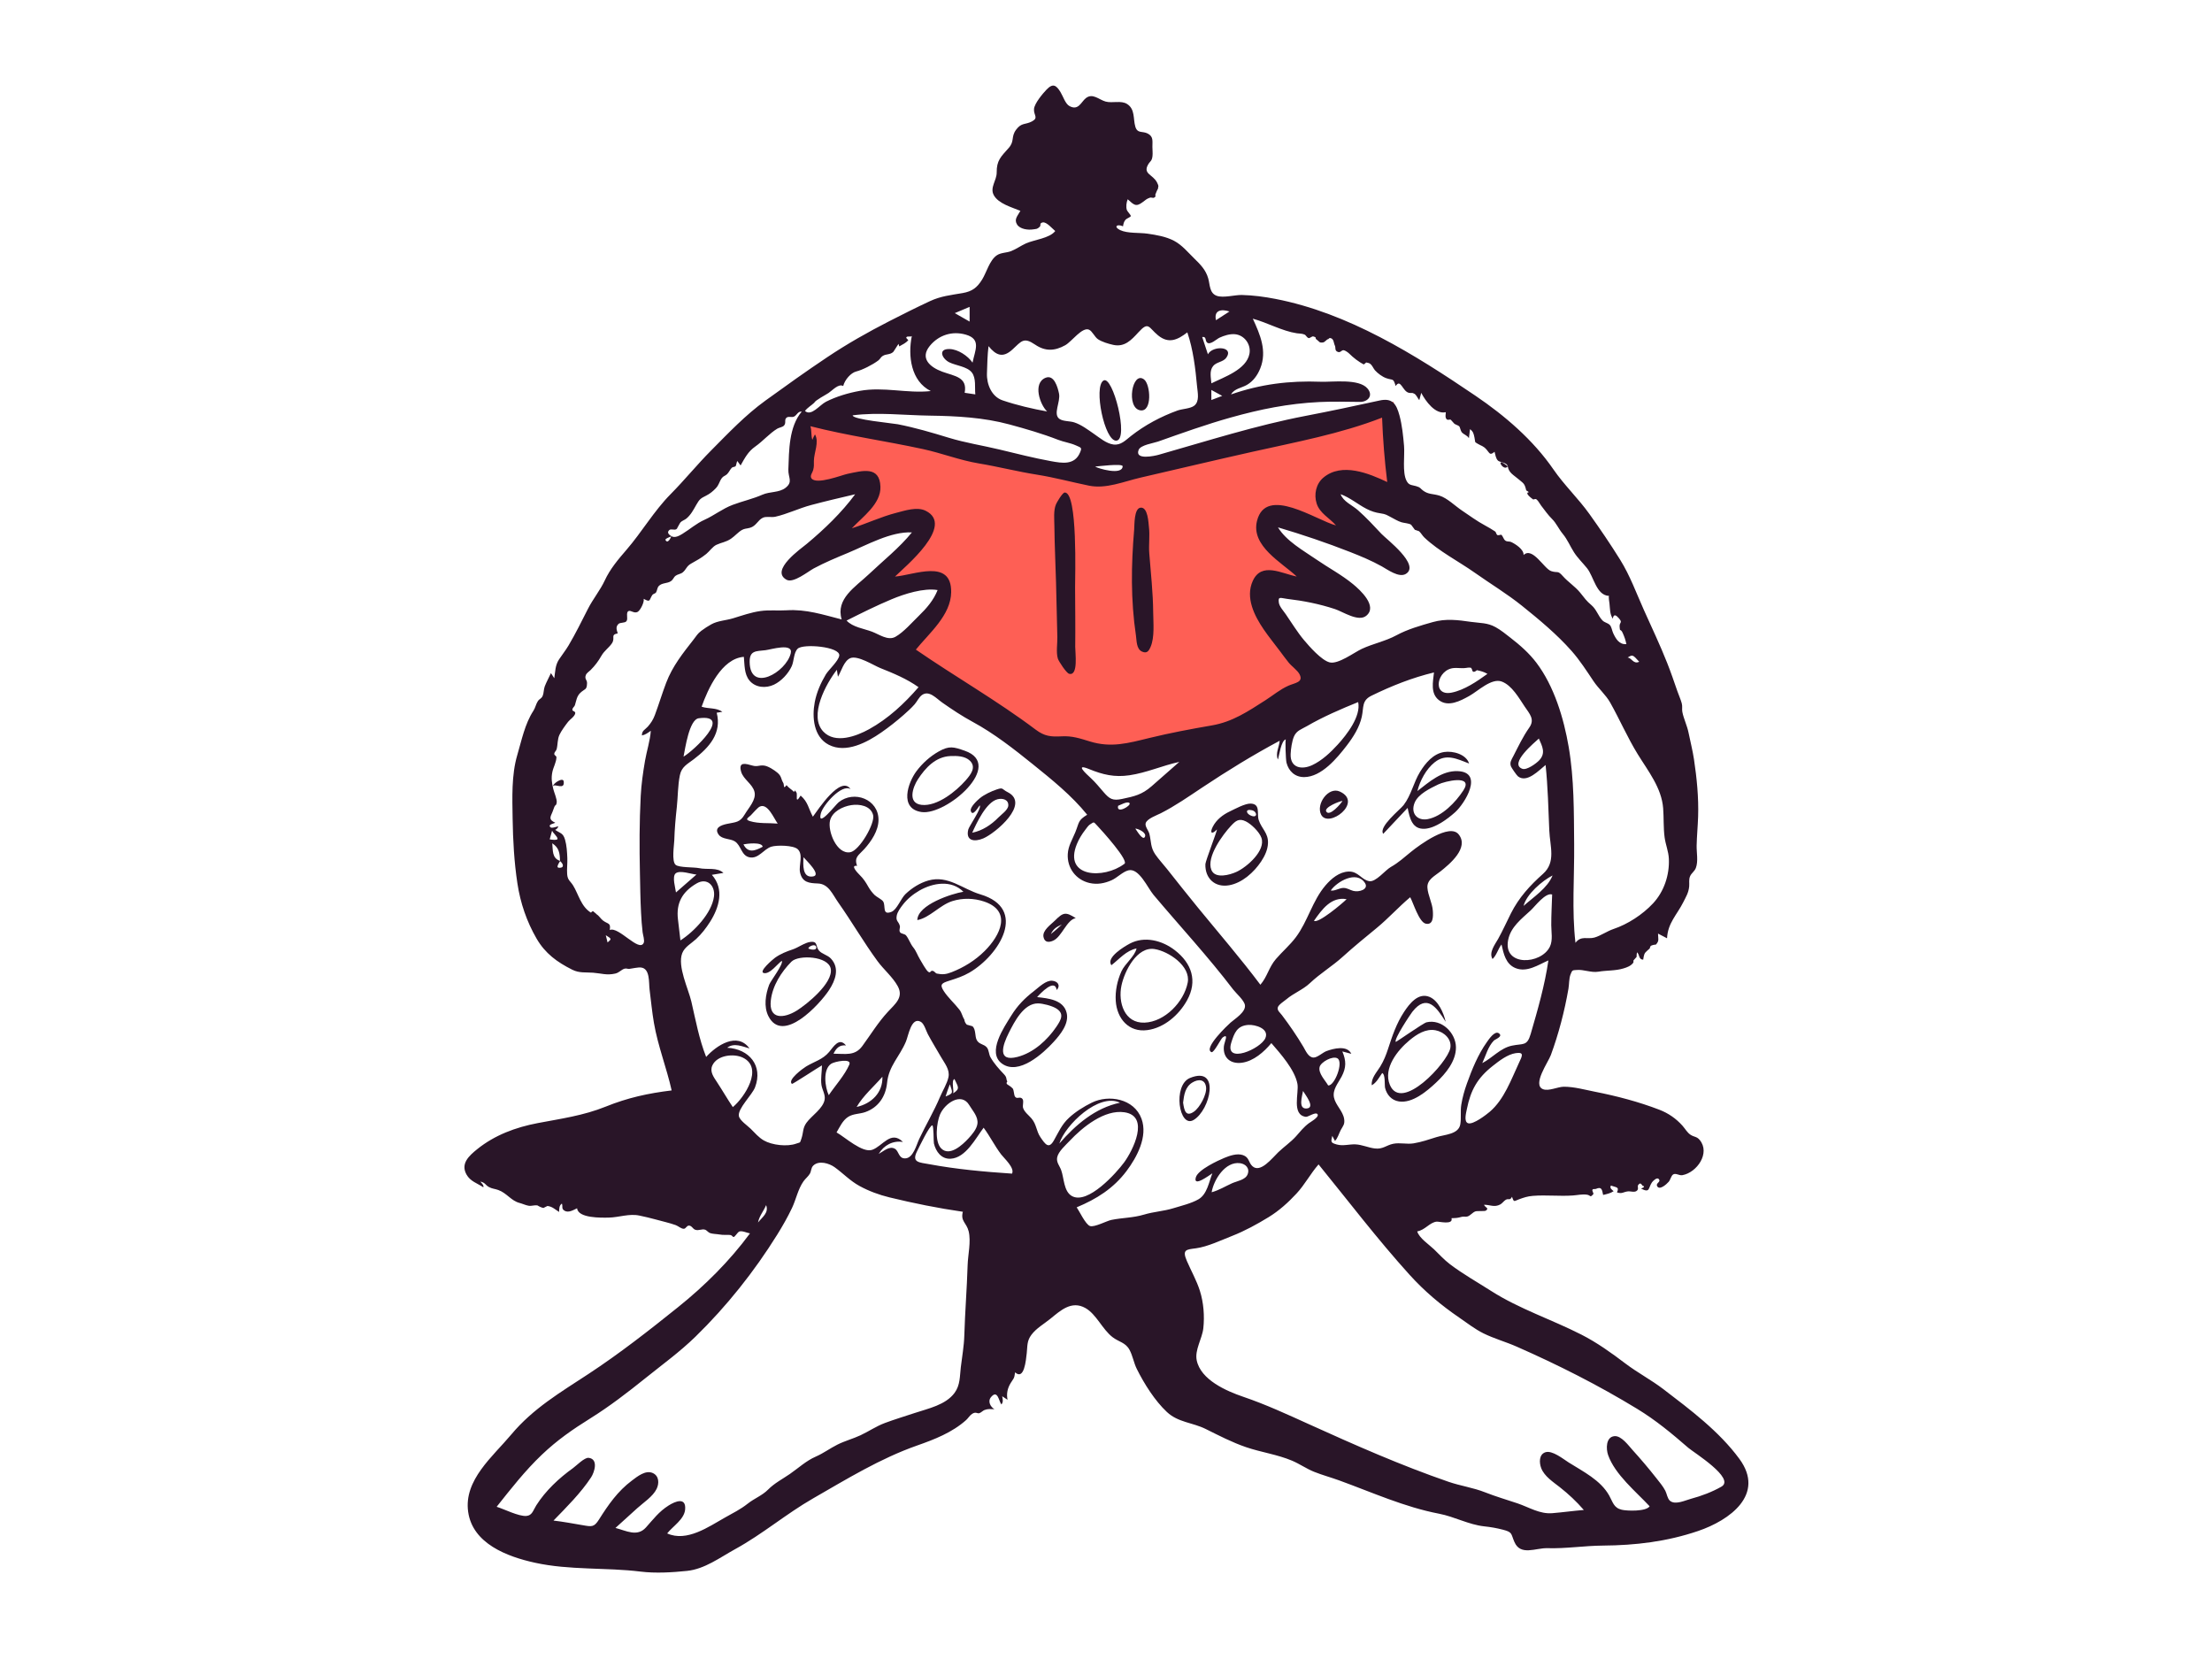 <svg xmlns="http://www.w3.org/2000/svg" viewBox="0 0 1024 768" version="1.1"><g id="react-group-59" stroke="none" stroke-width="1" fill="#FFFFFF00" fill-rule="evenodd"><g id="react-group-60"><rect id="react-rect-62" x="0" y="0" width="1024" height="768"></rect><path d="M372.117,194.471 C371.411,206.003 370.705,217.533 370,229.065 C374.539,227.758 403.411,219.263 401.628,227.876 C400.348,234.054 392.231,240.737 388.095,245.038 C384.289,248.998 380.369,252.855 376.35,256.599 C383.737,253.771 391.186,251.093 398.688,248.588 C404.365,246.692 410.084,244.842 415.901,243.421 C418.06,242.893 423.89,240.74 425.93,242.208 C431.29,246.066 402.207,274.479 398.223,278.484 C403.856,275.864 409.625,273.484 415.491,271.442 C419.727,269.968 432.813,264.333 436.561,269.145 C440.573,274.293 430.634,286.114 427.877,289.862 C423.928,295.233 419.648,300.385 415.157,305.312 C433.822,322.076 455.756,336.998 479.099,346.272 C496.214,353.073 513.027,354.804 531.087,351.072 C549.641,347.238 567.435,339.885 584.35,331.478 C594.284,326.54 604.087,321.197 613.426,315.195 C609.576,310.512 605.838,305.731 602.206,300.877 C597.023,293.947 590.652,286.375 587.697,278.125 C584.804,270.051 595.656,271.627 600.861,272.066 C608.399,272.701 615.917,274.048 623.304,275.66 C618.081,272.027 612.952,268.249 607.927,264.348 C601.377,259.264 592.64,253.516 588.353,246.202 C584.583,239.77 592.857,241.395 596.683,242.237 C605.805,244.247 614.681,247.671 623.381,251.011 C629.752,253.457 636.084,256.019 642.355,258.717 C638.463,255.333 634.701,251.787 631.086,248.111 C626.225,243.17 619.672,237.135 617.493,230.331 C613.056,216.473 642.904,226.926 648,229.065 C647.058,214.71 646.118,200.355 645.177,186 C605.655,196.516 566.133,207.034 526.61,217.551 C522.339,218.688 516.994,221.163 512.539,221.295 C508.505,221.416 503.632,219.599 499.698,218.848 L428.178,205.183 C409.491,201.612 390.804,198.042 372.117,194.471" id="react-path-63" fill="#FE5F55"></path><g id="react-group-61" transform="translate(215, 39.623)" fill="#291528"><path d="M581.896,648.592 C577.629,651.033 572.631,652.918 567.891,654.183 C565.107,654.927 560.507,657.222 558.061,655.118 C556.887,654.108 556.618,651.815 555.925,650.485 C554.829,648.381 553.27,646.563 551.81,644.703 C548.271,640.196 544.589,635.848 540.736,631.607 C538.91,629.597 535.575,624.906 532.358,625.215 C528.348,625.599 528.444,631.15 529.449,633.986 C532.649,643.013 542.334,650.883 548.661,657.685 C547.052,660.161 538.218,659.865 535.765,659.287 C532.019,658.402 531.64,655.736 529.931,652.684 C525.933,645.555 517.822,641.567 511.155,637.376 C508.724,635.846 503.558,631.61 500.39,632.676 C497.388,633.687 497.518,637.521 498.474,640.026 C499.918,643.811 504.027,646.436 507.066,648.828 C511.118,652.016 514.823,655.486 518.199,659.389 C513.332,659.786 508.483,660.472 503.629,660.872 C497.758,661.357 492.865,658.135 487.46,656.309 C482.438,654.612 477.434,653.178 472.496,651.222 C466.952,649.026 461.144,648.263 455.551,646.336 C433.602,638.777 412.096,629.269 390.945,619.685 C380.867,615.118 370.996,610.548 360.494,606.975 C352.841,604.369 340.815,599.177 338.985,590.061 C338.019,585.245 341.538,580.065 342.057,575.252 C342.665,569.591 342.186,563.362 340.462,557.93 C338.941,553.144 336.422,548.713 334.437,544.119 C332.124,538.764 334.195,538.851 338.688,538.242 C344.066,537.512 350.342,534.485 355.397,532.514 C361.22,530.241 366.993,527.066 372.326,523.802 C377.15,520.85 381.347,517.044 385.187,512.911 C389.094,508.706 391.623,503.724 395.4,499.417 C409.339,516.56 422.588,533.963 437.4,550.365 C444.39,558.107 451.992,564.509 460.607,570.395 C464.204,572.855 467.773,575.662 471.692,577.605 C476.593,580.038 482.072,581.547 487.109,583.767 C506.423,592.277 524.856,601.58 542.874,612.56 C551.591,617.872 558.907,623.962 566.582,630.625 C568.972,632.699 588.542,644.788 581.896,648.592 M355.329,508.151 C352.208,509.566 349.233,511.402 345.903,512.309 C346.847,506.566 352.207,497.902 359.079,498.855 C361.705,499.218 363.685,501.257 362.532,504.068 C361.483,506.623 357.553,507.145 355.329,508.151 M138.076,352.358 C134.538,354.312 131.241,355.45 129.166,351.257 C130.703,350.948 137.684,350.018 138.076,352.358 M132.185,340.504 C129.45,339.675 131.637,338.803 132.578,337.802 C133.311,337.024 135.738,334.292 136.587,333.841 C140.338,331.854 143.237,339.247 145.031,341.646 C140.785,341.269 136.318,341.757 132.185,340.504 M161.422,366.102 C156.239,366.98 156.814,360.495 156.969,357.21 C158.062,358.545 165.463,365.417 161.422,366.102 M178.598,354.901 C172.279,355.968 168.104,345.051 169.237,340.275 C170.233,336.069 175.13,333.72 179.029,333.1 C182.807,332.498 188.068,333.319 189.19,337.676 C190.182,341.528 182.809,354.191 178.598,354.901 M328.171,519.704 C323.63,521.1 319.181,521.276 314.617,522.645 C309.439,524.2 304.646,524.062 299.457,525.12 C297.346,525.549 291.652,528.625 289.593,527.938 C287.553,527.257 284.601,520.927 283.429,519.281 C292.609,515.465 300.441,510.538 306.492,502.498 C311.303,496.104 316.463,486.524 313.436,478.272 C310.022,468.968 298.254,466.947 290.408,470.834 C286.696,472.671 283.017,474.957 279.956,477.757 C276.457,480.959 275.081,484.455 272.814,488.404 C270.522,492.399 268.913,490.177 266.622,486.785 C264.665,483.886 264.92,480.958 262.474,478.097 C261.226,476.638 259.293,475.23 258.642,473.345 C258.229,472.15 259.099,470.031 258.316,469.089 C257.215,467.767 255.875,469.321 254.952,468.141 C254.282,467.283 254.501,465.328 253.809,464.256 C253.208,463.646 252.541,463.125 251.802,462.693 C250.906,462.25 250.743,461.696 251.311,461.031 C250.599,459.712 251.285,459.268 249.76,457.663 C247.382,455.163 245.214,452.766 243.521,449.815 C242.748,448.464 242.824,446.46 241.863,445.291 C240.544,443.686 238.347,443.927 237.213,441.94 C236.203,440.169 236.879,437.072 235.213,435.464 C234.335,435.214 233.456,434.968 232.577,434.725 C231.915,434.082 231.53,433.303 231.42,432.385 C230.495,430.96 230.311,429.287 229.143,427.783 C226.907,424.905 223.9,422.246 221.925,419.211 C219.849,416.022 220.95,415.484 224.556,414.343 C227.808,413.313 230.778,412.356 233.793,410.602 C247.73,402.491 260.943,380.976 238.821,374.403 C230.612,371.964 223.868,365.405 214.765,367.983 C210.819,369.101 207.076,371.481 204.132,374.305 C202.098,376.257 200.214,381.478 197.717,382.479 C193.227,384.277 195.125,379.784 193.851,377.72 C193.242,376.735 190.793,375.6 189.885,374.704 C188.82,373.653 187.79,372.326 187.05,371.026 C185.677,368.613 184.837,367.268 182.857,365.303 C182.111,364.561 178.384,360.728 181.745,361.229 C180.384,357.081 182.37,356.457 185.116,353.426 C188.34,349.866 191.669,344.921 191.688,339.934 C191.725,330.358 180.379,326.068 173.253,331.752 C171.803,332.908 163.227,344.073 164.982,336.953 C165.928,333.113 174.688,323.089 178.749,325.683 C174.198,319.049 163.743,335.155 161.303,338.451 C159.225,334.625 159.078,331.632 155.64,328.67 C152.841,333.16 154.319,328.254 153.702,327.256 C152.369,325.103 153.101,327.566 152.378,326.801 C151.478,325.848 150.061,325.097 149.103,323.835 C147.462,326.061 148.118,323.666 147.615,322.834 C146.44,320.89 146.894,319.763 144.88,318.073 C143.414,316.843 140.526,314.934 138.553,314.76 C136.278,314.558 135.648,315.43 133.33,314.784 C130.381,313.965 126.67,312.705 128.097,317.637 C129.134,321.221 133.348,323.258 134.271,326.92 C135.2,330.607 131.555,334.322 129.787,337.344 C127.516,341.221 125.659,340.904 121.545,341.778 C118.916,342.337 115.407,343.532 117.662,346.722 C119.272,349.001 123.046,348.521 125.171,349.87 C128.151,351.763 128.11,356.429 131.915,357.241 C136.105,358.134 138.505,353.469 142.038,352.343 C144.55,351.542 152.332,351.631 154.309,353.517 C157.003,356.087 154.675,360.997 155.353,364.19 C156.362,368.925 159.565,369.213 163.616,369.365 C168.603,369.551 170.356,374.34 173.038,378.138 C179.32,387.035 184.78,396.519 191.215,405.297 C194.064,409.184 198.231,412.641 200.563,416.859 C203.443,422.069 199.445,425.073 195.994,428.812 C191.485,433.699 188.119,439.259 184.208,444.599 C180.733,449.345 176.414,448.164 170.861,448.164 C172.098,445.612 173.587,444.021 176.632,444.331 C173.448,440.443 170.902,444.89 168.837,447.353 C165.849,450.916 161.954,451.775 158.116,454.117 C156.758,454.946 149.363,460.317 151.61,462.152 C151.865,462.359 164.107,454.306 165.501,453.568 C165.501,456.541 164.851,459.629 165.268,462.586 C165.573,464.754 167.097,467.015 166.772,469.269 C166.157,473.524 160.658,476.875 158.298,480.19 C156.521,482.685 156.95,484.654 156.046,487.332 C155.221,489.775 155.654,489.036 153.599,489.79 C149.415,491.327 142.372,490.498 138.583,488.313 C136.231,486.957 134.428,484.813 132.517,482.923 C131.078,481.499 127.458,479.066 127.058,477.073 C126.372,473.641 133.185,467.264 134.533,463.725 C138.341,453.735 131.811,445.97 121.649,445.402 C124.781,442.986 128.663,444.807 131.964,445.729 C126.321,437.909 116.682,444.344 111.895,449.658 C108.624,441.39 107.047,432.668 105.049,424.045 C103.688,418.174 98.507,407.695 100.818,401.649 C101.935,398.727 105.089,397.098 107.27,395.071 C109.749,392.768 111.872,390.015 113.684,387.165 C117.953,380.45 120.419,371.975 114.54,365.358 C116.326,365.064 118.113,364.771 119.899,364.477 C116.994,361.747 112.41,363.077 108.64,362.267 C106.248,361.754 99.364,362.086 97.767,360.732 C95.846,359.105 97.078,351.614 97.146,349.398 C97.304,344.217 97.737,339.236 98.309,334.087 C98.851,329.222 98.742,323.967 99.747,319.188 C100.563,315.309 103.171,314.128 106.18,311.842 C113.372,306.377 119.233,299.73 116.777,290.313 C117.647,290.175 118.517,290.037 119.387,289.898 C116.573,287.864 112.932,288.604 109.802,287.528 C112.676,279.438 119.033,265.216 129.355,264.45 C129.71,268.067 129.467,272.368 131.907,275.362 C134.685,278.769 139.561,279.113 143.324,277.31 C146.739,275.673 149.944,272.203 151.518,268.774 C152.583,266.454 152.391,262.53 154.26,260.69 C156.766,258.223 174.047,259.711 173.518,263.875 C173.206,266.324 168.585,270.439 167.294,272.609 C164.93,276.58 163.038,280.875 162.17,285.436 C160.853,292.361 161.616,301.504 168.649,305.146 C176.648,309.288 186.396,304.021 192.956,299.472 C196.558,296.973 200.047,294.216 203.337,291.321 C205.09,289.781 206.851,288.193 208.396,286.441 C209.537,285.147 210.448,283.061 211.852,282.093 C215.169,279.804 218.42,283.687 221.227,285.648 C225.799,288.843 230.348,291.876 235.256,294.534 C245.214,299.929 254.319,307.075 263.124,314.169 C271.981,321.307 281.112,328.649 288.286,337.54 C283.941,340.213 284.716,340.907 282.783,345.675 C281.411,349.059 279.521,351.939 279.303,355.698 C278.926,362.186 283.091,367.716 289.413,369.152 C292.949,369.955 296.317,369.312 299.592,367.867 C302.138,366.743 304.675,363.978 307.335,363.291 C312.279,362.016 316.235,371.355 319.006,374.645 C331.314,389.257 344.324,403.29 355.914,418.498 C357.197,420.183 361.01,423.473 361.32,425.703 C361.765,428.906 356.727,431.957 354.638,433.793 C353.54,434.757 341.904,445.703 345.811,447.442 C346.925,447.938 350.185,441.223 351,440.648 C354.052,438.498 351.744,442.713 351.562,444.843 C351.107,450.139 354.745,453.025 359.858,452.354 C365.315,451.638 370.172,447.33 373.549,443.262 C377.78,448.163 384.395,455.571 385.618,462.118 C386.4,466.301 382.781,476.537 389.537,477.391 C390.568,477.52 394.3,474.752 394.996,476.323 C395.576,477.636 391.542,479.878 390.96,480.313 C388.474,482.169 386.972,484.157 384.965,486.405 C382.609,489.043 379.389,491.266 376.738,493.795 C373.945,496.458 368.42,503.692 364.735,500.197 C362.883,498.441 363.37,496.144 360.403,495.113 C357.701,494.175 354.278,495.365 351.768,496.406 C348.941,497.577 339.632,501.854 338.599,505.375 C337.174,510.23 344.869,504.393 346.236,503.539 C344.676,507.5 343.814,513.233 339.841,515.543 C336.54,517.463 331.792,518.591 328.171,519.704 M275.402,489.751 C278.044,481.26 293.624,466.119 303.471,470.855 C291.995,473.26 282.888,481.114 275.402,489.751 M281.228,514.068 C277.388,511.928 277.595,505.711 276.255,502.075 C275.485,499.988 273.946,498.464 274.399,496.148 C274.929,493.434 278.391,490.416 280.234,488.458 C286.034,482.296 296.242,473.875 305.578,475.287 C317.461,477.086 309.405,493.04 305.359,498.533 C301.91,503.217 288.621,518.188 281.228,514.068 M253.506,503.683 C240.655,502.824 227.848,501.676 215.172,499.317 C210.678,498.48 206.913,498.604 209.484,493.437 C210.333,491.732 215.452,481.043 216.608,481.35 C217.293,481.532 217.137,488.878 217.338,489.72 C218.246,493.502 220.794,497.026 225.09,496.785 C232.119,496.394 236.649,487.306 240.35,482.428 C243.315,486.414 245.461,490.842 248.441,494.762 C249.866,496.636 254.825,500.994 253.506,503.683 M178.164,453.237 C176.008,458.185 171.672,462.89 168.656,467.373 C166.951,463.763 165.752,455.478 169.796,452.809 C171.327,451.8 179.527,450.109 178.164,453.237 M222.735,467.97 C223.328,466.065 223.985,464.176 224.718,462.321 C225.975,466.278 226.618,466.396 222.735,467.97 M233.735,472.023 C235.295,474.667 237.895,477.267 237.487,480.587 C237.178,483.103 234.904,485.681 233.28,487.435 C230.592,490.335 224.638,495.902 220.744,492.051 C217.491,488.833 218.624,479.988 220.137,476.368 C222.297,471.196 230.017,465.724 233.735,472.023 M226.103,466.605 C226.997,466.249 225.119,460.478 226.862,459.904 C228.382,463.371 229.815,464.309 226.103,466.605 M201.547,388.942 C200.968,386.813 199.64,386.902 200.118,384.27 C200.432,382.543 201.802,380.701 202.841,379.333 C204.912,376.607 207.644,374.361 210.598,372.659 C216.834,369.07 225.399,367.579 230.983,373.199 C225.763,374.023 209.76,379.175 209.658,386.316 C215.463,385.198 220.028,379.367 225.85,377.529 C230.629,376.02 235.811,376.126 240.565,377.719 C253.578,382.078 248.167,393.325 240.822,400.631 C236.462,404.969 231.234,408.207 225.519,410.441 C222.874,411.475 221.251,411.59 218.651,411.07 C218.164,410.972 217.595,410.069 217.011,409.876 C215.56,409.395 215.981,411.023 214.786,410.292 C213.743,409.654 211.519,405.539 210.81,404.361 C209.681,402.486 209.155,400.662 207.769,398.951 C206.382,397.238 205.707,394.942 204.424,393.393 C203.808,392.647 202.119,392.677 201.666,391.949 C200.985,390.856 201.851,390.06 201.547,388.942 M181.562,472.823 C184.52,467.684 189.58,463.322 193.494,458.83 C193.735,466.213 188.442,471.268 181.562,472.823 M185.559,475.197 C191.667,473.048 195.032,467.906 195.655,461.671 C196.446,453.774 201.404,449.63 204.389,442.535 C205.534,439.817 206.868,430.87 211.305,433.431 C212.827,434.309 213.73,437.613 214.523,439.105 C216.442,442.715 218.624,446.215 220.659,449.76 C222.316,452.647 224.8,455.548 224.069,459.023 C223.431,462.053 221.38,465.281 220.178,468.137 C217.341,474.885 213.614,481.1 210.5,487.699 C209.244,490.361 207.757,496.664 203.921,496.632 C200.885,496.606 201.224,493.286 199.225,492.148 C196.702,490.712 193.833,493.445 191.76,494.578 C194.147,490.548 198.32,488.266 203.01,489.025 C197.394,483.432 193.599,490.978 188.779,492.659 C184.212,494.252 176.11,486.74 172.265,484.612 C173.736,482.121 175.065,479.074 177.595,477.435 C179.994,475.88 182.939,476.119 185.559,475.197 M135.901,526.31 C136.57,523.089 138.46,521.185 139.658,518.261 C141.047,521.807 137.794,523.899 135.901,526.31 M232.943,546.071 C232.615,556.917 231.729,567.733 231.409,578.581 C231.262,583.584 230.376,588.356 229.788,593.301 C229.291,597.482 229.544,601.589 226.912,605.162 C222.762,610.795 214.693,612.414 208.429,614.501 C203.829,616.032 199.176,617.423 194.633,619.125 C190.545,620.657 187.251,622.977 183.364,624.798 C179.887,626.428 176.134,627.393 172.673,629.129 C169.093,630.924 166.264,633.112 162.587,634.71 C158.185,636.623 154.558,640.028 150.643,642.73 C147.197,645.109 143.551,646.946 140.586,649.937 C137.806,652.744 134.287,653.974 131.137,656.467 C127.806,659.104 124.319,660.817 120.639,662.884 C113.1,667.121 102.929,674.356 93.856,670.241 C96.451,666.927 101.762,663.742 102.166,659.175 C102.691,653.227 97.514,655.417 94.516,657.316 C89.975,660.193 87.463,663.666 84.006,667.501 C79.965,671.983 74.86,668.967 69.915,667.706 C73.296,664.662 76.65,661.591 80.025,658.541 C82.874,655.968 87.234,653.185 88.969,649.627 C90.209,647.082 90.148,643.594 87.156,642.274 C83.808,640.797 80.022,643.911 77.542,645.766 C70.96,650.691 66.625,656.937 62.303,663.791 C60.004,667.435 58.945,667.156 54.715,666.427 C50.233,665.655 45.751,664.832 41.232,664.29 C47.218,658.142 53.908,651.482 58.636,644.289 C60.168,641.958 62.166,635.815 57.499,635.25 C55.576,635.017 51.747,638.949 50.264,640.009 C43.781,644.643 37.548,650.488 33.252,657.253 C31.833,659.486 31.388,661.97 28.641,662.155 C25.05,662.398 18.378,658.971 14.914,657.912 C21.534,649.566 28.108,641.16 35.843,633.8 C42.95,627.037 50.039,622.123 58.351,616.936 C67.259,611.376 75.557,604.975 83.735,598.406 C91.564,592.118 99.742,586.187 106.948,579.166 C121.343,565.142 134.164,549.013 144.781,531.959 C147.265,527.968 149.604,523.874 151.625,519.627 C153.524,515.64 154.399,510.871 156.962,507.244 C157.847,505.991 159.095,505.06 159.884,503.752 C160.628,502.521 160.376,501.033 161.511,499.943 C164.136,497.422 168.916,498.942 171.369,500.708 C175.315,503.549 178.507,506.997 182.844,509.375 C187.206,511.766 191.924,513.504 196.754,514.68 C208.042,517.424 219.233,519.676 230.733,521.344 C229.55,525.733 232.456,526.424 233.419,530.373 C234.588,535.165 233.09,541.191 232.943,546.071 M124.249,472.889 C121.69,469.086 119.406,465.11 116.89,461.283 C115.358,458.952 113.459,456.448 114.769,453.598 C116.974,448.791 124.755,447.936 128.977,450.031 C138.576,454.795 129.659,468.415 124.249,472.889 M98.842,385.921 C97.958,378.488 100.8,373.215 107.524,369.318 C112.316,366.541 116.175,370.337 115.52,375.4 C114.525,383.114 106.282,391.694 99.991,395.719 C99.58,392.457 99.231,389.186 98.842,385.921 M97.817,364.655 C99.8,363.081 105.112,365.09 107.41,365.227 C104.25,367.988 101.089,370.749 97.928,373.511 C97.721,371.616 95.987,366.108 97.817,364.655 M108.481,292.878 C124.473,290.798 106.064,307.961 101.429,310.65 C102.183,306.999 104.036,293.457 108.481,292.878 M151.055,262.831 C148.908,271.627 132.214,281.223 132.039,266.814 C131.975,261.446 134.99,261.88 139.392,261.365 C141.903,261.072 152.283,257.802 151.055,262.831 M93.392,276.453 C91.518,281.372 90.015,286.418 88.178,291.343 C87.364,293.523 86.407,295.022 84.891,296.75 C83.622,298.194 82.112,298.559 82.162,300.842 C83.752,300.536 84.996,299.588 86.28,298.675 C85.969,303.201 84.369,308.073 83.594,312.586 C82.666,317.997 81.893,323.41 81.606,328.897 C80.984,340.828 80.979,352.717 81.241,364.655 C81.375,370.739 81.435,376.826 81.763,382.902 C81.927,385.925 82.112,388.961 82.486,391.965 C82.638,393.178 83.518,395.76 82.974,396.897 C80.838,401.359 71.376,389.102 67.267,390.901 C67.858,387.505 66.495,388.248 64.218,386.578 C63.115,385.768 62.397,384.391 61.247,383.67 C60.899,383.295 60.516,382.961 60.098,382.668 C59.623,382.02 59.121,382.089 58.594,382.875 C53.964,380.108 52.768,374.21 50.283,370.242 C49.005,368.202 47.77,367.884 47.552,365.064 C47.363,362.606 47.733,360.102 47.633,357.633 C47.52,354.849 47.357,351.78 46.576,349.084 C45.67,345.954 44.423,346.209 41.994,344.541 C42.742,344.214 43.236,343.664 43.475,342.892 C42.699,343.03 40.342,343.992 39.756,343.301 C38.604,341.943 41.322,341.763 42.036,341.221 C38.989,339.868 39.645,338.756 40.745,336.277 C41.056,335.575 41.353,334.526 41.618,333.935 C42.196,332.642 42.529,333.461 42.72,331.856 C42.901,330.325 41.544,327.314 41.144,325.684 C40.474,322.948 40.103,320.583 40.705,317.733 C41.193,315.425 42.506,313.335 42.597,310.961 C42.623,310.295 41.608,310.074 41.594,309.43 C41.574,308.49 42.452,308.076 42.68,307.208 C43.263,304.984 43,302.632 43.997,300.521 C44.894,298.626 46.706,296.173 47.988,294.519 C48.877,293.372 51.058,292.081 51.297,290.568 C51.455,289.565 49.894,289.68 49.963,288.925 C50.058,287.902 50.916,287.571 51.151,286.811 C51.8,284.725 51.963,282.721 53.64,281.122 C55.753,279.11 56.67,279.953 56.758,276.635 C56.8,275.016 55.505,274.766 56.199,272.9 C56.576,271.887 57.688,271.288 58.399,270.57 C60.511,268.44 61.935,266.547 63.439,263.915 C64.769,261.589 66.89,260.236 68.253,258.227 C70.027,255.609 67.374,254.311 70.975,253.573 C70.463,251.947 69.919,250.634 71.266,249.258 C72.116,248.39 74.271,248.921 75.023,247.917 C75.885,246.765 74.611,244.034 75.91,243.285 C76.966,242.679 78.547,244.551 80.207,243.624 C81.471,242.918 83.381,239.015 82.974,237.581 C86.244,239.421 85.429,238.154 86.994,235.794 C87.345,235.265 88.408,235.147 88.71,234.613 C89.314,233.546 89.176,232.458 90.047,231.59 C91.497,230.146 93.87,230.517 95.466,229.485 C96.785,228.632 96.715,227.714 97.767,226.909 C98.666,226.223 100.143,226.091 101.017,225.379 C102.729,223.984 102.746,222.511 104.888,221.31 C107.425,219.889 109.672,218.679 111.98,216.794 C113.484,215.565 114.912,213.387 116.672,212.577 C119.106,211.455 121.002,211.376 123.383,209.777 C125.104,208.62 126.731,206.712 128.42,205.738 C129.695,205.004 130.589,205.162 132.195,204.707 C135.086,203.887 135.79,201.163 138.148,200.054 C139.767,199.292 142.124,199.99 143.902,199.59 C149.434,198.348 154.899,195.669 160.451,194.185 C167.227,192.374 174.052,190.788 180.88,189.188 C174.605,197.693 166.613,205.367 158.507,212.121 C155.846,214.339 141.266,224.448 149.125,228.764 C152.28,230.497 159.133,224.901 161.68,223.533 C166.809,220.778 172.121,218.573 177.493,216.345 C186.179,212.742 197.491,206.334 207.144,206.849 C201.268,214.059 193.933,219.846 187.212,226.214 C181.036,232.067 171.73,237.556 174.642,247.136 C165.967,244.928 158.175,242.32 149.155,242.898 C145.115,243.157 141.072,242.67 137.05,243.237 C132.677,243.855 128.559,245.318 124.356,246.603 C121.031,247.618 117.357,247.698 114.298,249.387 C112.82,250.203 110.992,251.369 109.664,252.383 C107.893,253.734 107.491,254.628 106.1,256.409 C101.14,262.76 96.34,268.715 93.392,276.453 M66.259,396.672 C65.988,395.572 65.742,394.569 65.431,393.314 C68.192,395.014 68.192,395.014 66.259,396.672 M45.392,361.658 C45.052,362.129 43.622,362.28 43.207,361.873 C42.69,361.368 44.049,359.402 44.267,358.984 C44.806,359.398 46.046,360.752 45.392,361.658 M39.481,348.915 C39.846,347.573 40.213,346.231 40.578,344.888 C41.027,346.132 43.051,347.508 43.096,348.694 C43.124,349.48 39.881,349.089 39.481,348.915 M40.654,350.757 C43.822,352.843 44.154,355.304 44.248,358.903 C40.457,357.648 41.001,353.977 40.654,350.757 M95.749,208.697 C95.43,209.563 94.072,212.26 93.078,210.373 C92.76,209.77 95.088,208.946 95.749,208.697 M94.84,205.757 C95.623,205.052 97.201,205.93 98.087,205.359 C98.708,204.959 98.502,204.554 98.794,204.317 C98.852,204.269 99.696,202.561 100.042,202.173 C100.653,201.491 101.985,201.066 102.727,200.451 C104.802,198.731 105.973,196.47 107.279,194.17 C108.836,191.423 109.333,191.105 111.845,189.848 C113.577,188.981 114.919,187.92 116.328,186.447 C117.952,184.75 117.833,183.535 119.166,181.68 C119.825,180.764 120.773,180.651 121.54,179.913 C122.46,179.03 122.927,177.794 123.778,176.902 C124.145,176.517 125.325,176.518 125.547,176.187 C125.831,175.77 126.052,174.099 126.318,173.791 C126.825,174.477 127.334,175.163 127.841,175.849 C129.843,172.328 131.304,169.419 134.652,167.076 C138.168,164.615 141.203,161.015 144.837,158.812 C145.654,158.317 147.318,158.108 147.942,157.379 C148.997,156.144 148.083,155.046 148.853,153.997 C149.726,152.808 151.418,153.77 152.528,153.258 C153.933,152.61 154.335,150.715 156.143,150.924 C150.196,157.961 150.27,168.909 149.955,177.697 C149.818,181.484 152.203,183.393 148.682,186.172 C145.687,188.536 141.464,187.835 137.923,189.391 C133.476,191.344 128.72,192.384 124.184,194.087 C119.491,195.847 115.718,198.931 111.202,200.971 C107.219,202.768 104.5,205.325 100.857,207.545 C99.503,208.37 97.406,209.568 95.791,208.582 C94.78,207.964 93.52,206.948 94.84,205.757 M162.015,146.758 C162.273,145.758 167.35,143.131 168.599,142.274 C170.473,140.985 173.248,137.838 175.34,139.088 C176.065,136.185 178.894,132.954 181.393,132.339 C184.166,131.655 188.922,129.277 191.65,127.202 C192.447,126.596 192.709,125.71 193.647,125.141 C195.28,124.151 196.899,124.691 198.472,123.341 C198.712,123.135 200.888,119.543 200.974,119.577 C201.085,119.963 201.187,120.352 201.275,120.744 C202.926,119.829 204.397,119.1 205.426,117.932 C205.659,117.667 204.146,116.978 204.624,116.453 C205.209,115.811 206.514,116.529 207.105,115.919 C205.267,125.043 206.635,136.788 215.892,141.413 C204.884,142.603 194.132,139.293 182.988,141.326 C177.654,142.3 172.231,143.897 167.379,146.35 C164.406,147.854 160.604,153.239 157.645,150.625 C158.819,149.059 160.611,148.086 162.015,146.758 M215.427,120.508 C219.544,115.473 225.788,113.481 232.076,115.284 C239.438,117.396 236.333,122.54 235.221,128.252 C233.097,125.137 228.495,122.047 224.576,121.954 C219.02,121.822 221.12,126.451 224.456,128.109 C227.489,129.616 232.691,130.036 234.862,132.776 C236.975,135.443 236.165,139.803 236.506,142.948 C234.863,142.704 233.22,142.46 231.577,142.215 C232.956,134.877 226.887,134.521 221.229,132.452 C215.511,130.362 210.743,126.239 215.427,120.508 M233.866,102.436 L233.866,109.247 C231.578,107.942 229.288,106.638 226.998,105.333 C229.288,104.367 231.578,103.402 233.866,102.436 M252.267,156.859 C259.91,158.93 267.501,161.122 274.849,163.98 C277.517,165.018 280.44,165.385 283.055,166.557 C285.545,167.672 285.919,167.556 285.033,169.738 C282.552,175.852 276.675,174.796 271.526,173.861 C263.466,172.396 255.573,170.367 247.614,168.457 C239.834,166.591 231.89,165.368 224.228,163.03 C216.365,160.631 208.703,158.36 200.615,156.776 C198.255,156.313 179.583,154.601 179.725,152.649 C191.484,151.122 203.591,152.626 215.403,152.785 C227.678,152.951 240.36,153.631 252.267,156.859 M241.891,133.21 C242.037,129.006 242.096,124.789 242.618,120.61 C246.116,124.928 249.274,126.221 253.684,122.173 C257.906,118.299 258.848,116.279 264.201,119.921 C268.841,123.08 273.232,122.935 278.16,120.17 C281.166,118.483 285.997,111.591 289.157,113.009 C290.662,113.686 291.766,116.412 293.286,117.415 C295.194,118.671 298.127,119.543 300.35,120.03 C305.602,121.181 308.73,117.803 312.026,114.191 C316.806,108.952 316.666,111.995 321.098,115.627 C326.04,119.679 330.173,117.699 334.649,114.242 C337.375,122.23 338.395,130.955 339.166,139.33 C339.425,142.157 340.396,146.173 337.856,148.172 C336.066,149.582 332.267,149.638 330.11,150.417 C322.405,153.203 315.001,157.155 308.557,162.215 C306.046,164.187 303.857,166.601 300.426,166.152 C297.156,165.724 293.979,162.986 291.349,161.179 C288.495,159.219 285.607,156.993 282.272,155.901 C280.319,155.261 277.19,155.492 275.481,154.319 C272.303,152.138 276.043,146.416 275.251,142.575 C274.652,139.659 272.974,133.579 268.958,135.288 C262.981,137.831 266.459,147.759 269.746,150.858 C263.022,149.664 255.578,147.92 249.093,145.704 C244.084,143.993 241.711,138.337 241.891,133.21 M354.657,153.684 C368.46,149.809 381.375,147.195 395.739,146.49 C402.098,146.177 408.253,146.374 414.541,146.432 C418.16,146.465 420.918,143.546 418.027,140.188 C414.025,135.538 401.817,137.308 396.408,137.099 C381.91,136.539 368.617,138.187 354.886,142.967 C356.338,140.292 359.826,139.945 362.217,138.562 C365.149,136.863 367.143,134.067 368.396,130.963 C371.656,122.89 368.375,115.283 364.965,107.909 C371.663,109.711 378.592,113.657 385.326,114.659 C386.739,114.868 387.644,114.733 388.893,115.248 C389.66,115.563 389.902,116.653 390.852,116.891 C391.311,117.006 392.413,115.969 392.933,116.116 C394.984,116.695 393.362,116.849 394.658,117.689 C395.688,118.355 395.604,119.212 397.492,118.898 C398.329,118.759 399.237,117.464 399.678,117.429 C400.24,117.383 400.11,116.7 400.97,116.899 C402.534,117.263 402.396,119.278 402.917,120.269 C403.473,121.325 402.683,122.729 404.371,123.307 C405.632,123.739 405.949,122.407 407.022,122.503 C407.673,122.561 409.025,123.499 409.6,124.071 C411.453,125.912 413.991,127.946 416.483,129.144 C416.238,128.898 417.658,128.305 417.318,128.165 C417.09,128.073 418.581,128.432 418.558,128.427 C419.997,128.754 420.758,130.964 421.484,131.769 C422.822,133.246 424.9,134.805 426.774,135.456 C430.015,136.584 429.916,135.236 431.099,139.087 C433.403,135.465 434.287,141.532 437.144,142.2 C438.624,142.546 438.452,141.912 439.796,142.686 C440.72,143.217 441.335,144.844 442.031,145.628 C442.33,144.497 442.628,143.364 442.926,142.233 C444.984,146.132 449.427,152.316 454.299,151.197 C454.299,152.262 453.86,153.534 454.684,154.442 C455.259,155.077 456.191,154.356 456.641,154.724 C457.034,155.047 457.974,156.329 458.275,156.54 C458.868,156.956 459.944,157.259 460.459,157.674 C460.913,158.039 461.138,159.781 461.641,160.411 C462.587,161.595 464.223,161.83 464.996,163.249 C465.173,161.849 465.349,160.448 465.525,159.049 C467.06,160.234 467.191,161.155 467.568,162.89 C468.105,165.36 467.393,164.781 469.097,165.823 C470.771,166.849 471.644,166.734 473.179,168.513 C474.683,170.257 474.697,171.331 476.868,169.515 C477.272,170.858 477.402,172.597 478.48,173.627 C479.294,174.405 482.666,174.438 482.987,176.277 C476.653,170.932 480.821,179.049 482.991,176.29 C483.448,179.244 485.61,180.198 488.079,182.301 C490.381,184.261 490.758,184.119 491.544,187.412 C491.526,187.339 492.701,188.068 492.786,188.213 C490.543,188.533 494.02,191.04 494.608,191.498 C495.037,191.833 495.596,191.034 496.308,191.575 C497.123,192.194 497.787,193.603 498.45,194.452 C500.248,196.753 501.578,198.731 503.47,200.603 C505.511,202.623 506.504,205.176 508.464,207.537 C510.639,210.159 511.815,213.174 513.634,216.021 C515.363,218.728 517.658,220.901 519.66,223.379 C522.851,227.324 523.937,236.012 529.885,236.241 C529.537,236.601 530.022,239.294 530.079,239.791 C530.36,242.236 530.173,244.589 531.62,246.803 C531.951,244.277 533.273,245.251 534.421,246.578 C536.331,248.786 534.654,248.23 534.755,250.467 C534.877,253.18 535.185,251.082 536.219,253.45 C537.028,255.305 537.471,256.508 537.905,258.567 C534.545,258.833 533.006,256.088 531.764,253.427 C531.245,252.314 531.065,250.485 530.146,249.615 C529.168,248.689 527.824,248.617 526.819,247.584 C524.89,245.599 524.054,242.504 521.78,240.572 C519.211,238.39 518.642,237.359 516.518,234.749 C514.169,231.863 510.925,229.837 508.461,227.046 C505.993,224.249 506.193,225.776 503.093,224.763 C499.796,223.686 494.465,213.32 490.311,217.312 C490.475,214.701 486.564,212.244 484.587,211.297 C483.732,210.889 482.737,211.259 481.882,210.646 C480.954,209.981 480.888,208.698 479.952,207.9 C479.953,207.901 478.518,208.248 478.227,208.102 C477.635,207.801 477.63,206.739 477.107,206.39 C475.659,205.423 473.934,204.408 472.398,203.584 C468.664,201.582 465.364,199.116 461.761,196.705 C458.674,194.639 454.938,190.908 451.37,189.819 C448.254,188.868 446.295,189.352 443.743,187.447 C442.353,186.41 442.762,186.062 440.529,185.417 C438.402,184.803 437.208,185.118 436.081,182.863 C434.11,178.917 435.354,171.216 434.973,166.791 C434.568,162.095 434.087,157.282 432.863,152.716 C431.415,147.319 429.502,144.498 423.713,145.769 C412.243,148.29 400.912,150.688 389.39,152.902 C366.43,157.312 343.864,164.51 321.409,170.9 C319.699,171.387 310.157,173.572 312.106,168.638 C313.004,166.362 319.044,165.514 321.065,164.799 C332.164,160.87 343.313,156.868 354.657,153.684 M350.8,143.641 C349.123,144.28 347.447,144.919 345.77,145.56 L345.77,140.897 C347.447,141.811 349.123,142.726 350.8,143.641 M343.831,118.986 C345.288,120.177 348.251,117.311 349.489,116.73 C351.606,115.738 354.3,114.887 356.665,115.091 C361.025,115.468 364.214,119.761 363.415,124.113 C362.063,131.477 351.571,134.96 345.786,137.838 C345.601,135.229 344.756,132.091 346.586,129.834 C348.175,127.874 351.256,128.017 352.722,125.932 C356.411,120.692 346.413,120.217 344.178,124.384 C343.296,121.721 342.415,119.059 341.533,116.396 C343.661,116.044 342.726,118.084 343.831,118.986 M354.151,104.572 C352.069,105.918 349.987,107.264 347.906,108.609 C346.874,103.95 350.391,103.337 354.151,104.572 M543.839,266.723 C541.113,268.024 540.431,264.917 538.471,264.783 C540.787,263.359 540.787,263.359 543.839,266.723 M554.926,334.567 C555.266,339.033 555,343.55 555.595,347.998 C556.048,351.382 557.419,354.53 557.565,357.952 C557.885,365.447 555.354,373.079 550.243,378.574 C545.408,383.771 538.491,388.244 531.964,390.429 C529.024,391.412 525.954,393.593 523.098,394.4 C519.938,395.293 516.936,393.35 514.329,396.834 C512.591,381.892 513.861,366.279 513.724,351.242 C513.587,336.174 513.749,321.1 511.2,306.193 C508.93,292.917 504.454,277.985 496.205,267.124 C492.854,262.714 488.729,259.101 484.378,255.72 C482.12,253.965 479.862,252.09 477.348,250.704 C473.478,248.572 470.182,248.867 465.973,248.259 C459.95,247.389 454.351,246.655 448.305,248.351 C442.677,249.93 436.479,251.729 431.437,254.473 C426.416,257.207 420.584,258.333 415.371,260.782 C411.825,262.448 404.459,268.013 400.524,267.011 C396.716,266.04 391.078,259.576 388.646,256.681 C385.538,252.98 382.967,248.691 380.21,244.71 C379.242,243.312 377.269,241.152 377.017,239.357 C376.58,236.242 377.828,237.26 380.804,237.608 C388.457,238.506 395.654,239.926 402.988,242.335 C406.638,243.533 413.775,248.382 417.425,245.476 C422.998,241.04 414.53,233.415 411.429,230.853 C406.144,226.489 400,223.247 394.367,219.369 C388.382,215.247 380.469,210.86 376.617,204.513 C387.864,207.834 399.1,211.636 410.018,215.917 C415.014,217.875 419.952,219.944 424.643,222.548 C427.279,224.01 432.604,227.965 435.777,226.071 C442.676,221.952 426.831,209.992 424.545,207.548 C420.992,203.749 417.511,199.988 413.607,196.541 C410.973,194.217 406.835,192.582 405.61,189.153 C409.982,190.735 413.517,193.835 417.611,195.942 C419.754,197.046 421.71,197.68 424.077,198.018 C426.601,198.38 426.902,198.782 428.89,199.785 C430.438,200.567 432.029,201.613 433.768,202.145 C435.006,202.524 437.17,202.59 438.253,203.292 C438.807,204.082 439.378,204.858 439.969,205.621 C440.629,205.815 441.279,206.039 441.92,206.293 C442.88,207.15 443.45,208.33 444.384,209.214 C451.165,215.626 460.234,220.215 467.836,225.587 C475.028,230.668 482.66,235.266 489.568,240.812 C497.517,247.196 505.767,254.057 512.528,261.712 C516.349,266.038 519.49,270.943 522.7,275.727 C525.024,279.19 528.404,282.064 530.412,285.636 C534.792,293.422 538.427,301.84 543.142,309.501 C547.946,317.308 554.205,325.064 554.926,334.567 M490.311,379.748 C491.621,374.344 499.011,368.034 503.734,365.651 C501.354,371.539 495.012,375.555 490.311,379.748 M502.497,398.599 C498.469,406.957 480.757,407.913 483.16,395.545 C484.337,389.485 489.335,385.767 493.625,381.801 C495.608,379.969 500.465,373.414 503.535,374.47 C503.391,379.183 503.114,383.916 503.124,388.63 C503.13,391.777 503.923,395.642 502.497,398.599 M497.378,302.274 C499.012,305.945 500.64,309.001 497.608,312.285 C496.24,313.767 491.782,317.009 489.765,316.289 C483.291,313.98 495.634,303.926 497.378,302.274 M458.219,269.616 C459.778,269.531 461.292,269.763 462.833,269.668 C464.368,269.572 464.53,269.3 465.953,269.494 C466.103,269.713 466.253,269.931 466.403,270.149 C466.597,271.613 467.367,271.772 468.71,270.627 C470.578,271.043 471.793,271.32 473.579,272.329 C468.758,275.806 462.89,279.847 456.98,281.014 C447.638,282.858 450.219,270.057 458.219,269.616 M315.008,347.788 C314.04,349.736 311.254,344.868 310.564,343.96 C311.85,343.956 315.988,345.822 315.008,347.788 M390.068,296.493 C397.326,292.258 405.946,288.539 413.741,285.386 C415.112,291.99 408.427,300.516 404.309,305.035 C400.98,308.689 396.966,312.48 392.452,314.583 C387.571,316.857 382.237,315.858 382.474,309.477 C382.561,307.145 383.092,303.394 384.041,301.262 C385.265,298.515 387.579,297.944 390.068,296.493 M291.957,176.364 C293.037,176.301 304.772,174.783 304.71,176.244 C304.525,180.632 293.135,177.186 291.957,176.364 M208.975,261.102 C215.173,253.454 225.179,245.2 225.325,234.511 C225.541,218.784 208.087,226.631 199.312,227.285 C203.952,222.726 227.269,203.599 213.477,196.805 C209.513,194.853 203.878,196.761 199.9,197.783 C192.842,199.599 186.28,202.742 179.346,204.93 C184.301,199.656 192.861,193.662 192.581,185.674 C192.238,175.952 184.257,178.302 177.356,179.729 C174.704,180.278 162.857,184.991 160.631,181.791 C159.816,180.619 161.135,179.129 161.414,178.086 C161.908,176.239 161.755,175.595 161.772,173.709 C161.806,169.903 164.334,165.017 162.272,161.477 C161.801,162.282 161.397,163.118 161.061,163.988 C160.381,161.928 160.838,159.744 160.158,157.684 C177.387,162.09 194.914,164.502 212.251,168.263 C221.028,170.167 229.288,173.446 238.185,174.922 C247.158,176.409 255.975,178.686 264.964,180.104 C273.166,181.398 281.024,183.552 289.146,185.205 C297.064,186.815 305.184,183.285 312.912,181.498 C330.221,177.495 347.524,173.394 364.856,169.509 C384.856,165.025 405.661,161.192 424.805,153.713 C425.176,163.68 425.973,173.629 427.191,183.527 C418.737,179.531 406.19,174.319 397.643,181.471 C394.222,184.332 393.168,189.272 394.52,193.474 C395.992,198.047 400.499,200.171 403.473,203.614 C394.422,201.294 371.071,184.933 366.915,201.47 C363.979,213.15 378.299,220.695 385.3,227.269 C378.347,225.908 369.036,220.349 364.953,229.283 C361.425,237.006 365.675,245.411 370.028,251.781 C372.387,255.232 375.04,258.481 377.548,261.825 C378.874,263.594 380.169,265.387 381.562,267.104 C382.96,268.826 385.596,270.629 386.576,272.482 C388.548,276.219 384.568,276.448 381.474,277.798 C377.61,279.483 374.292,282.314 370.759,284.57 C362.668,289.736 355.596,294.534 346.035,296.186 C336.191,297.885 326.712,299.66 316.998,302.03 C307.314,304.393 299.409,306.664 289.51,303.61 C284.997,302.217 281.321,300.98 276.534,301.241 C271.506,301.517 268.566,301.256 264.432,298.141 C246.644,284.744 227.335,273.75 208.975,261.102 M176.905,247.651 C183.78,244.202 190.701,240.735 197.803,237.771 C203.681,235.317 212.607,232.458 219.042,233.533 C217.228,238.193 213.918,242.017 210.367,245.448 C207.227,248.483 203.304,253.062 199.505,255.18 C196.054,257.103 192.04,254.058 188.637,252.782 C184.898,251.381 179.752,250.727 176.905,247.651 M178.633,265.054 C182.059,263.63 189.422,268.407 192.538,269.649 C198.662,272.091 204.819,274.642 210.216,278.494 C203.626,286.109 196.163,293.072 187.295,297.964 C181.461,301.182 171.627,304.873 166.123,299.03 C159.209,291.687 167.521,276.724 172.416,270.432 C172.578,271.508 172.741,272.584 172.904,273.661 C174.466,271.16 175.658,266.291 178.633,265.054 M304.409,330.233 C300.134,331.133 298.682,330.321 295.86,327.043 C293.953,324.827 292.079,322.527 289.928,320.534 C287.733,318.502 282.313,313.6 289.219,316.422 C295.514,318.994 300.906,320.281 307.832,319.273 C315.751,318.121 323.134,314.773 330.942,313.078 C326.661,316.823 322.412,320.606 318.124,324.341 C313.593,328.287 310.165,329.021 304.409,330.233 M305.386,360.356 C296.019,367.405 277.162,366.642 283.509,351.133 C284.473,348.777 285.822,346.561 287.383,344.554 C287.903,343.884 288.829,342.495 289.571,342.045 C291.643,340.789 291.068,340.637 293.06,342.732 C294.778,344.539 308.208,359.306 305.386,360.356 M302.609,333.407 C303.467,333.129 307.082,331.033 307.906,332.192 C308.74,333.367 301.652,337.429 302.609,333.407 M370.798,440.911 C368.692,445.95 351.837,453.245 354.977,443.087 C356.368,438.587 357.679,435.181 362.926,434.839 C365.954,434.642 372.653,436.474 370.798,440.911 M401.033,372.621 C403.808,368.581 412.971,363.117 416.883,369.143 C418.768,372.045 414.194,373.532 411.428,372.786 C409.943,372.384 408.728,371.497 407.113,371.43 C405.037,371.345 403.008,372.973 401.033,372.621 M408.389,376.631 C406.502,378.541 395.123,388.117 393.28,386.64 C396.996,381.328 401.263,375.395 408.389,376.631 M389.804,473.529 C385.853,473.752 387.826,467.798 388.208,465.417 C389.164,467.075 394.194,473.28 389.804,473.529 M399.844,462.856 C398.566,460.581 395.122,457.195 395.9,454.269 C396.496,452.032 401.872,449.023 404.123,450.307 C407.113,452.013 402.779,463.233 399.844,462.856 M493.606,439.004 C491.916,444.828 490.164,443.325 484.864,444.454 C479.546,445.585 475.87,450.101 471.189,452.522 C472.815,449.084 473.824,444.895 476.546,442.106 C477.176,441.462 481.034,440.19 478.836,438.697 C476.914,437.393 474.151,441.626 473.326,442.779 C469.271,448.457 466.435,455.389 464.094,461.922 C462.942,465.13 462.02,468.398 461.475,471.767 C460.989,474.77 461.513,477.911 461.018,480.836 C460.221,485.545 453.824,485.569 449.977,486.784 C446.494,487.882 443.027,489.074 439.412,489.667 C436.278,490.18 433.026,489.245 429.989,489.862 C426.7,490.53 425.223,492.482 421.484,492.04 C418.437,491.682 415.585,490.28 412.496,490.14 C409.605,490.01 406.722,491.009 403.848,490.196 C400.948,489.374 401.088,489.056 401.748,486.206 C402.16,486.975 402.573,487.744 402.986,488.512 C404.142,487.606 404.942,484.843 405.65,483.545 C406.749,481.535 407.644,480.84 407.237,478.336 C406.636,474.639 403.303,472.008 402.547,468.492 C401.758,464.822 404.471,461.822 406.075,458.758 C408.267,454.565 408.238,451.456 406.401,447.119 C407.786,447.485 409.171,447.851 410.557,448.218 C408.658,444.095 402.218,445.766 398.989,446.987 C397.366,447.6 394.793,450.012 393.047,449.951 C390.647,449.867 389.396,446.712 388.365,444.974 C385.38,439.948 381.973,434.983 378.443,430.316 C377.472,429.033 376.2,428.208 376.535,426.744 C376.821,425.504 379.604,423.743 380.507,422.978 C383.893,420.115 388.203,418.528 391.383,415.515 C396.19,410.961 401.733,407.698 406.647,403.233 C411.767,398.583 417.042,394.312 422.377,389.917 C427.781,385.466 432.462,380.221 437.827,375.724 C439.217,378.243 441.91,387.263 444.989,387.961 C448.58,388.774 448.473,384.525 448.295,381.969 C448.04,378.325 446.017,374.786 445.792,371.308 C445.55,367.589 449.129,365.926 451.829,363.775 C456.001,360.452 465.233,352.882 460.27,346.652 C455.995,341.286 442.093,351.575 438.262,354.669 C435.005,357.298 432.489,359.675 428.823,361.75 C426.244,363.207 421.919,368.812 418.863,368.295 C415.228,367.68 413.808,363.71 409.361,363.841 C405.015,363.967 401.324,367.098 398.629,370.24 C392.537,377.343 390.444,386.848 384.892,394.252 C382.155,397.903 378.605,400.917 375.636,404.371 C372.376,408.162 371.683,412.53 368.468,416.24 C359.268,403.983 349.244,392.379 339.543,380.524 C334.697,374.605 329.953,368.615 325.212,362.612 C323.435,360.362 321.431,358.252 319.804,355.889 C317.575,352.652 317.976,350.053 317.101,346.444 C316.713,344.845 314.897,342.929 315.383,341.4 C316.038,339.345 320.63,337.732 322.287,336.893 C329.05,333.459 335.184,329.168 341.491,324.974 C353.169,317.208 364.983,309.925 377.403,303.292 C377.19,306.15 375.33,309.111 376.579,311.979 C377.161,310.329 378.082,302.981 380.284,302.665 C379.862,302.725 380.209,312.089 380.55,313.425 C381.566,317.415 384.515,320.143 388.735,320.116 C396.772,320.064 403.975,311.322 408.436,305.53 C411.456,301.609 414.357,297.049 415.42,292.142 C416.377,287.736 415.325,284.671 419.905,282.434 C429.303,277.843 438.777,274.103 448.828,271.67 C448.378,276.001 447.122,281.333 451.059,284.449 C455.405,287.888 461.091,284.823 465.182,282.548 C469.235,280.295 475.484,274.105 480.244,275.903 C484.926,277.672 488.185,283.544 490.806,287.443 C493.115,290.879 495.629,293.358 492.954,297.188 C489.956,301.481 488.005,305.672 485.603,310.335 C484.68,312.127 483.799,313.296 484.452,315.133 C484.663,315.729 487.07,319.278 487.724,319.786 C491.894,323.032 497.525,316.859 500.502,314.515 C501.552,324.606 501.787,334.652 502.21,344.774 C502.521,352.188 505.391,359.486 499.307,364.906 C493.225,370.323 488.148,375.885 484.441,383.221 C482.461,387.14 480.685,391.162 478.543,394.999 C477.112,397.563 474.094,401.323 475.941,404.341 C477.89,402.491 478.47,399.679 480.094,397.593 C481.067,401.922 482.047,406.724 486.625,408.558 C491.893,410.669 497.128,407.017 501.794,404.984 C500.121,416.556 496.858,427.8 493.606,439.004 M488.221,452.305 C484.606,460.032 481.341,469.348 474.665,475.038 C473.198,476.287 466.97,481.164 464.6,480.347 C462.588,479.653 463.695,475.588 464.046,473.846 C465.825,465.003 468.902,459.439 476.072,453.798 C479.039,451.463 482.849,448.479 486.676,447.903 C490.795,447.282 489.609,449.336 488.221,452.305 M590.195,635.711 C580.822,622.965 567.574,613.059 555.054,603.484 C549.383,599.146 543.134,595.893 537.404,591.555 C530.927,586.65 524.348,581.918 517.092,578.222 C503.336,571.212 488.329,566.326 475.347,558.037 C469.016,553.994 462.09,550.088 456.138,545.55 C453.523,543.555 451.214,541.006 448.851,538.723 C446.656,536.601 441.943,533.521 441.07,530.416 C444.723,529.818 446.8,526.273 450.061,525.912 C451.135,525.792 457.865,527.572 456.945,524.308 C459.386,524.247 459.67,524.21 461.716,523.676 C462.563,523.455 463.567,523.801 464.424,523.497 C465.735,523.035 466.626,521.699 467.95,521.186 C468.891,520.823 472.385,521.229 472.915,520.776 C474.361,519.54 472.825,519.649 471.962,518.106 C474.773,518.034 476.703,519.455 479.521,517.945 C480.379,517.485 481.105,516.425 481.937,515.876 C483.411,514.901 483.944,516.412 484.954,514.389 C485.899,517.18 485.873,516.408 488.151,515.587 C490.42,514.769 492.059,514.179 494.643,513.974 C500.817,513.486 507.013,514.235 513.158,513.796 C515.406,513.635 517.327,513.125 519.561,513.419 C521.527,513.678 520.935,515.046 522.57,513.203 C522.95,512.775 521.722,511.603 522.31,510.987 C522.57,510.715 523.416,510.906 523.737,510.767 C526.61,509.513 526.623,511.265 527.133,513.548 C528.818,513.153 530.537,512.796 532.001,511.807 C531.261,511.147 530.024,510.419 530.738,509.213 C533.168,510.134 534.757,509.709 533.542,512.377 C535.987,513.184 536.444,512.132 538.64,511.901 C539.939,511.765 541.752,512.571 542.834,511.534 C544.016,510.401 542.152,509.171 544.322,508.197 C544.768,508.424 545.097,508.766 545.313,509.222 C546.485,509.576 546.274,510.038 544.681,510.606 C548.949,512.818 547.946,510.345 549.739,507.728 C550.153,507.126 552.007,505.252 552.852,506.157 C554.133,507.529 551.517,507.965 552.078,509.33 C553.05,511.695 556.441,508.664 557.482,507.465 C558.27,506.56 558.591,504.825 559.44,504.148 C560.619,503.209 562.316,504.661 563.792,504.401 C570.537,503.218 576.906,494.15 571.825,488.08 C570.46,486.448 569.304,486.773 567.677,485.743 C566.068,484.725 565.166,482.965 563.875,481.511 C560.928,478.193 557.32,475.707 553.2,474.118 C543.642,470.431 533.344,467.741 523.308,465.763 C518.66,464.846 513.712,463.444 508.954,463.455 C506.15,463.46 501.928,465.64 499.307,464.596 C494.211,462.565 501.692,452.171 502.927,448.813 C506.553,438.95 509.289,428.433 511.083,418.078 C511.434,416.052 511.299,413.427 512.029,411.496 C512.867,409.276 513.047,409.59 514.84,409.409 C518.08,409.082 521.623,410.781 524.997,410.194 C528.736,409.543 532.777,409.846 536.552,408.689 C538.287,408.158 539.896,407.58 541.038,406.116 C541.398,405.657 540.997,405.257 541.225,404.935 C541.295,404.834 542.586,403.442 542.628,403.362 C542.615,402.642 542.677,401.927 542.816,401.219 C544.124,402.305 543.479,404.583 545.684,404.636 C546.077,402.207 546.081,401.718 547.675,400.351 C547.554,400.456 548.876,399.333 548.706,399.453 C548.786,399.02 548.945,398.616 549.182,398.242 C549.928,397.882 550.715,397.691 551.543,397.669 C553.266,395.897 552.551,394.953 552.551,392.568 C553.941,393.29 555.331,394.012 556.722,394.734 C557.058,387.669 561.36,383.8 564.219,378.074 C565.437,375.634 566.678,373.727 566.969,370.784 C567.137,369.086 566.699,367.588 567.402,365.988 C568.039,364.536 569.466,363.753 570.062,362.172 C571.235,359.059 570.36,355.086 570.424,351.854 C570.514,347.372 570.961,342.905 571.108,338.425 C571.395,329.63 570.511,320.592 569.195,311.899 C568.566,307.741 567.513,303.706 566.686,299.592 C566.006,296.211 564.379,293.039 563.797,289.893 C563.555,288.586 563.929,287.413 563.535,285.967 C563.015,284.066 562.147,282.198 561.501,280.331 C559.994,275.972 558.503,271.619 556.807,267.327 C553.52,259.009 549.673,250.94 546.018,242.782 C542.502,234.937 539.59,226.849 535.036,219.524 C530.55,212.308 525.72,205.215 520.777,198.308 C515.627,191.116 509.117,184.936 504.123,177.677 C494.746,164.047 481.668,152.816 467.985,143.543 C439.75,124.404 409.238,105.296 375.381,98.735 C370.278,97.746 365.11,97.06 359.91,96.933 C356.683,96.853 351.337,98.413 348.282,97.32 C344.86,96.097 345.173,92.254 344.317,89.239 C343.215,85.364 340.731,82.825 337.909,80.086 C334.939,77.202 332.244,73.834 328.54,71.873 C324.786,69.887 320.358,69.144 316.199,68.543 C312.486,68.006 306.938,68.508 303.546,66.89 C300.456,65.415 301.982,63.88 304.875,65.143 C305.087,63.867 305.258,63.043 306.076,62.057 C306.486,61.561 308.426,60.866 308.473,60.403 C308.528,59.862 306.901,58.32 306.668,57.621 C306.168,56.117 306.452,54.035 307.046,52.624 C309.963,55.216 310.808,56.365 314.065,53.886 C315.44,52.84 315.862,52.378 317.455,51.85 C317.887,51.707 318.856,52.15 319.233,51.901 C320.672,50.954 319.348,51.177 320.032,50.057 C319.86,50.339 321.069,47.362 321.011,47.985 C321.158,46.399 321.627,46.886 320.67,44.938 C318.794,41.126 314.019,40.97 316.453,36.62 C317.41,34.908 318.253,35.079 318.523,32.597 C318.668,31.263 318.488,29.733 318.482,28.376 C318.47,25.6 318.993,23.657 316.392,22.243 C313.892,20.884 311.586,22.375 310.571,19.004 C309.508,15.466 310.579,10.931 306.747,8.509 C303.946,6.739 299.903,8.252 296.809,7.387 C293.708,6.52 290.856,3.347 287.709,5.783 C285.473,7.514 284.287,11.771 280.074,9.469 C278.172,8.431 277.126,4.945 275.926,2.991 C274.016,-0.125 272.484,-1.25 269.544,1.784 C267.732,3.656 263.911,8.212 263.678,10.802 C263.421,13.662 265.916,14.857 262.783,16.549 C259.667,18.233 257.919,16.998 255.389,20.415 C252.88,23.805 254.822,25.678 251.916,28.921 C248.282,32.975 246.349,34.725 246.4,40.187 C246.435,43.934 243.125,47.17 245.056,50.724 C247.22,54.707 253.536,56.364 257.365,57.985 C256.087,60.347 254.333,61.861 255.825,64.293 C257.177,66.495 260.998,66.952 263.367,66.552 C264.96,66.284 265.017,66.525 266.271,65.405 C267.093,64.671 265.966,63.756 267.658,63.349 C269.458,62.915 272.334,66.444 273.503,67.326 C270.89,70.717 263.714,71.351 259.917,73.07 C257.604,74.119 255.477,75.669 253.121,76.607 C250.984,77.457 248.383,77.259 246.445,78.575 C243.099,80.847 241.706,86.475 239.655,89.784 C237.333,93.529 235.082,95.269 230.627,96.046 C225.07,97.016 220.595,97.406 215.412,99.826 C209.083,102.781 202.844,105.902 196.628,109.088 C186.602,114.227 177.288,119.502 167.978,125.718 C158.238,132.221 148.764,139.009 139.366,145.805 C130.07,152.526 122.266,160.794 114.191,168.921 C107.664,175.491 101.936,182.583 95.434,189.151 C87.758,196.906 82.112,206.695 74.995,214.922 C71.101,219.423 67.375,223.849 64.932,229.151 C62.952,233.449 59.508,237.666 57.209,242.176 C54.272,247.941 51.492,253.614 48.194,259.189 C46.841,261.476 45.233,263.439 43.805,265.622 C41.975,268.419 42.083,271.12 41.591,274.343 C41.077,273.557 40.564,272.77 40.05,271.984 C39.118,274.019 37.992,276.021 37.185,278.104 C36.67,279.433 36.751,281.321 36.234,282.484 C35.585,283.944 34.795,283.749 33.986,284.965 C33.121,286.265 32.842,288.012 31.931,289.407 C27.99,295.434 26.474,303.083 24.449,309.96 C21.733,319.188 22.161,329.793 22.309,339.307 C22.466,349.356 23.015,359.405 24.526,369.349 C25.895,378.353 28.821,386.99 33.402,394.886 C37.394,401.766 42.898,405.775 49.949,409.299 C53.187,410.917 56.192,410.417 59.59,410.676 C63.313,410.959 65.852,411.97 69.791,411.08 C71.68,410.653 72.575,409.277 74.076,408.819 C75.005,408.535 75.506,408.999 76.398,408.891 C77.674,408.736 80.328,408.11 81.712,408.261 C86.019,408.731 85.296,415.241 85.72,418.565 C86.372,423.686 86.849,428.861 87.729,433.949 C89.578,444.651 93.571,454.648 95.93,465.165 C84.994,466.5 75.613,468.541 65.363,472.68 C55.08,476.831 44.683,478.241 33.861,480.305 C23.737,482.235 13.999,485.844 5.895,492.38 C2.097,495.443 -1.849,499.027 0.94,504.07 C2.724,507.296 5.939,508.116 8.714,509.991 C9.275,509.281 7.653,507.777 7.356,507.361 C9.689,507.84 9.618,508.929 11.322,509.876 C12.811,510.705 14.03,510.676 15.66,511.261 C19.64,512.691 21.596,516.258 25.53,517.26 C26.768,517.575 28.387,518.328 29.652,518.542 C31.173,518.799 32.311,518.134 33.852,518.416 C34.683,518.963 35.583,519.355 36.549,519.59 C37.183,519.296 37.809,518.985 38.426,518.658 C40.64,518.887 42.007,520.28 43.806,521.424 C43.926,519.983 43.753,518.485 45.117,517.545 C45.65,518.947 44.789,519.834 46.243,520.799 C48.085,522.022 50.504,520.495 52.153,519.722 C52.62,524.381 63.407,524.106 66.826,524.04 C71.561,523.948 76.291,522.07 81.068,523.118 C83.505,523.652 86.106,524.21 88.532,524.905 C91.453,525.739 94.984,526.485 97.859,527.538 C99.003,527.957 100.403,529.298 101.62,529.208 C102.589,529.135 102.849,527.706 103.977,527.747 C105.253,527.794 105.682,529.215 106.786,529.643 C108.44,530.282 109.96,529.067 111.531,529.681 C112.096,529.901 112.861,530.848 113.584,531.156 C114.681,531.624 116.853,531.63 118.074,531.856 C119.805,532.177 121.355,531.961 122.838,532.067 C124.034,532.153 124.008,532.957 124.58,533.009 C125.237,533.069 126.38,530.811 127.262,530.481 C128.546,529.999 130.877,531.147 132.187,531.349 C122.698,544.211 111.257,555.579 98.855,565.533 C85.478,576.271 71.779,586.995 57.434,596.413 C44.409,604.965 31.801,612.361 21.703,624.432 C13.188,634.611 -0.366,645.502 1.723,660.256 C3.811,674.997 19.818,680.997 32.644,683.811 C48.776,687.351 65.382,685.926 81.557,687.916 C88.455,688.765 96.119,688.312 103.063,687.589 C111.264,686.734 118.293,681.382 125.344,677.512 C138.026,670.551 148.868,661.236 161.36,654.057 C177.001,645.068 192.477,635.544 209.624,629.523 C217.601,626.723 225.813,623.526 232.248,617.766 C233.206,616.908 233.919,615.615 235.001,614.908 C236.84,613.708 237.333,614.925 238.401,614.561 C239.222,614.281 240.018,613.394 240.728,613.128 C242.527,612.453 243.33,612.732 245.345,612.732 C243.616,611.735 242.033,609.165 243.828,607.071 C246.9,603.484 247.43,609.216 248.584,610.544 C249.563,609.287 249.188,608.168 248.937,606.739 C249.764,607.284 250.592,607.83 251.419,608.376 C250.849,605.611 251.391,603.064 252.856,600.654 C254.207,598.433 254.541,598.746 254.913,595.668 C259.11,599.498 259.93,590.201 260.308,586.811 C260.673,583.524 260.312,581.164 262.474,578.289 C264.795,575.203 268.324,573.252 271.27,570.855 C275.924,567.066 281.045,562.281 287.481,565.914 C292.561,568.783 295.326,575.816 300.093,579.429 C302.984,581.622 306.036,581.843 307.879,585.242 C309.369,587.99 309.853,591.279 311.26,594.101 C314.668,600.94 319.574,608.766 325.171,614.012 C330.381,618.895 337.069,618.87 343.166,621.899 C349.201,624.898 355.472,628.146 361.861,630.319 C368.838,632.693 376.362,633.702 383.155,636.578 C386.649,638.057 389.774,640.285 393.299,641.701 C397.101,643.228 401.106,644.304 404.958,645.703 C420.222,651.247 435.159,658.046 451.194,661.119 C458.306,662.481 464.89,666.184 472.054,666.963 C475.127,667.298 477.633,667.721 480.641,668.49 C485.358,669.695 484.359,670.337 486.097,674.27 C488.956,680.745 495.938,676.911 501.32,677.073 C509.935,677.333 518.418,675.94 527.02,675.873 C542.062,675.758 556.545,674.063 571.096,669.125 C585.704,664.167 602.336,652.219 590.195,635.711" id="react-path-64"></path><path d="M416.321,129.775 C416.527,129.981 417.01,130.106 416.321,129.775" id="react-path-65"></path><path d="M151.363,405.572 C154.63,402.262 168.53,402.931 169.581,408.853 C170.752,415.464 158.332,425.449 153.786,428.248 C147.937,431.85 140.797,432.525 141.834,423.48 C142.618,416.648 146.711,410.286 151.363,405.572 M162.842,398.757 C163.266,400.588 160.142,399.966 159.282,399.531 C158.876,398.698 162.418,396.919 162.842,398.757 M138.872,410.88 C141.644,411.129 144.821,406.681 146.913,405.166 C147.837,406.595 141.741,414.45 141.07,416.242 C139.395,420.72 138.463,426.378 140.746,430.844 C147.421,443.897 164.501,425.258 168.773,418.747 C171.762,414.193 173.831,408.547 169.609,404.084 C168.106,402.495 165.623,402.054 164.227,400.543 C162.389,398.556 163.835,395.991 160.14,396.425 C157.59,396.724 154.529,399.025 152.05,399.857 C149.062,400.86 146.376,401.9 143.768,403.758 C143.18,404.177 135.447,410.572 138.872,410.88" id="react-path-66"></path><path d="M334.82,415.261 C333.077,424.229 324.191,433.428 314.84,433.786 C305.528,434.141 302.513,424.385 304.157,416.609 C305.559,409.977 311.291,398.455 319.469,399.724 C325.898,400.721 336.313,407.574 334.82,415.261 M328.89,400.272 C322.986,395.704 314.829,393.59 307.986,397.214 C305.742,398.403 296.786,403.645 299.511,407.193 C303.186,404.346 306.358,400.394 311.133,399.446 C310.33,403.148 305.744,406.478 304.128,410.083 C302.239,414.294 301.206,419.114 301.515,423.742 C302.066,431.979 307.583,438.379 316.124,437.246 C323.944,436.21 330.78,430.216 334.51,423.479 C339.491,414.481 336.685,406.303 328.89,400.272" id="react-path-67"></path><path d="M274.062,435.646 C269.858,441.871 263.448,447.726 256.037,449.648 C246.442,452.136 249.138,444.208 252.005,438.518 C254.54,433.487 258.889,424.833 265.512,424.879 C267.76,424.894 271.946,425.981 273.916,427.183 C277.799,429.553 276.275,432.371 274.062,435.646 M265.107,421.967 C266.616,420.287 273.296,413.082 274.191,418.698 C276.109,416.474 274.596,414.629 272.14,414.394 C269.178,414.11 265.939,417.409 263.801,419.048 C259.401,422.42 256.014,425.874 253.098,430.601 C249.883,435.813 241.686,447.593 248.86,452.765 C256.614,458.355 267.9,448.031 272.755,442.707 C275.861,439.301 279.974,434.3 278.793,429.305 C277.343,423.171 270.208,422.527 265.107,421.967" id="react-path-68"></path><path d="M232.021,321.655 C227.682,326.606 218.868,333.82 211.605,332.97 C204.981,332.195 207.567,324.76 209.911,321.162 C213.433,315.754 218.151,310.677 224.968,310.381 C227.911,310.254 231.725,310.313 234.004,312.542 C237.117,315.586 234.314,319.041 232.021,321.655 M231.56,307.901 C226.477,306.145 224.48,305.475 219.54,308.267 C215.573,310.509 212.055,313.678 209.333,317.276 C205.259,322.662 201.15,334.778 211.611,336.293 C223.086,337.956 250.381,314.408 231.56,307.901" id="react-path-69"></path><path d="M247.2,338.811 C243.899,342.183 239.778,344.934 235.074,345.873 C237.064,341.433 241.507,331.733 246.775,330.381 C249.202,329.758 251.969,330.574 251.769,333.34 C251.625,335.339 248.502,337.48 247.2,338.811 M251.449,327.075 C248.716,325.705 249.578,324.769 246.398,325.844 C243.892,326.689 240.731,328.158 238.644,329.851 C237.506,330.775 233.961,334.049 234.395,335.715 C235.181,338.742 237.825,334.103 238.52,333.211 C239.711,334.181 233.62,342.897 233.258,344.331 C231.907,349.673 236.1,350.238 240.209,348.49 C245.75,346.134 262.159,332.441 251.449,327.075" id="react-path-70"></path><path d="M332.693,470.805 C333.102,467.264 333.683,463.52 336.933,461.532 C339.861,459.739 342.894,459.999 343.327,463.675 C343.731,467.088 340.386,473.152 337.68,475.014 C333.913,477.608 333.187,474.374 332.693,470.805 M337.533,478.862 C345.268,474.336 350.143,453.579 335.885,459.397 C327.783,462.703 330.763,482.824 337.533,478.862" id="react-path-71"></path><path d="M271.473,392.788 C272.693,390.287 274.088,389.458 276.562,388.364 C274.913,389.921 273.228,391.359 271.473,392.788 M273.258,386.627 C271.506,388.384 267.491,391.064 268.054,394.084 C268.567,396.84 270.672,396.681 272.581,395.822 C276.584,394.023 278.812,386.144 283,385.405 C278.355,382.462 277.271,382.598 273.258,386.627" id="react-path-72"></path><path d="M273.873,230.145 C274.096,238.537 274.292,246.926 274.477,255.318 C274.542,258.267 273.838,262.471 274.723,265.295 C275.114,266.539 278.648,271.933 279.902,272.282 C284.289,273.504 282.722,262.505 282.752,259.797 C282.859,250.66 282.725,241.513 282.688,232.375 C282.667,227.667 283.997,188.184 277.887,188.377 C276.835,188.411 274.242,192.925 273.852,193.829 C272.624,196.672 273.076,200.885 273.104,203.914 C273.187,212.654 273.641,221.407 273.873,230.145" id="react-path-73"></path><path d="M310.866,254.605 C311.21,256.925 311.029,260.794 313.641,261.997 C315.913,263.043 316.784,261.798 317.634,259.854 C319.588,255.382 318.883,248.545 318.847,243.922 C318.775,234.758 317.743,225.633 317.03,216.503 C316.716,212.498 317.367,208.474 316.867,204.283 C316.647,202.443 316.428,195.044 313.018,195.388 C309.935,195.699 310.213,203.455 310.045,205.453 C308.647,222.086 308.404,238.001 310.866,254.605" id="react-path-74"></path><path d="M456.386,445.615 C455.079,452.296 433.76,475.559 428.392,462.548 C425.207,454.829 432.111,446.426 437.494,441.957 C440.826,439.191 444.988,436.478 449.529,437.316 C453.384,438.027 457.215,441.372 456.386,445.615 M445.377,433.633 C443.871,433.989 431.285,442.827 431.169,442.711 C430.076,441.613 438.015,429.781 438.832,428.746 C445.562,420.218 450.029,426.676 454.238,433.378 C453.342,429.374 450.875,423.563 446.755,421.869 C441.552,419.733 437.494,425.008 434.991,428.801 C431.453,434.162 429.502,439.983 427.537,446.032 C426.599,448.918 425.531,451.533 423.944,454.134 C422.377,456.701 419.635,459.531 420.04,462.779 C422.268,461.54 423.451,459.116 424.854,457.119 C426.42,457.753 425.882,462.746 426.2,464.017 C426.999,467.21 429.181,469.708 432.555,470.258 C438.844,471.281 445.633,465.462 449.838,461.511 C454.269,457.347 459.038,451.638 459,445.229 C458.959,438.534 452.374,431.977 445.377,433.633" id="react-path-75"></path><path d="M462.427,326.29 C458.859,331.75 452.598,338.297 445.973,339.566 C441.11,340.497 437.902,336.893 439.856,332.027 C441.506,327.915 447.128,325.319 450.813,323.51 C453.736,322.074 467.365,318.732 462.427,326.29 M459.802,317.357 C452.493,317.081 446.597,322.366 441.147,326.583 C442.378,321.739 445.162,316.468 449.083,313.314 C454.418,309.023 459.476,311.687 465.093,313.834 C463.707,309.461 457.487,307.888 453.524,308.506 C448.514,309.287 444.911,313.564 442.378,317.702 C439.356,322.638 438.322,328.456 434.765,333.086 C433.136,335.205 423.051,343.135 425.335,346.377 C429.101,342.378 432.869,338.38 436.636,334.381 C437.613,339.107 438.689,344.488 444.723,344.029 C449.542,343.661 455.038,339.565 458.562,336.434 C463.112,332.39 472.068,317.821 459.802,317.357" id="react-path-76"></path><path d="M357.414,363.987 C354.318,365.411 347.502,367.346 345.771,363.068 C343.366,357.128 351.104,346.707 354.787,342.749 C357.053,340.313 358.59,339.053 361.749,340.629 C364.271,341.888 367.977,345.465 368.944,348.215 C371.021,354.117 362.257,361.76 357.414,363.987 M364.518,335.455 C367.039,336.023 367.348,339.225 364.195,337.996 C361.833,337.075 361.284,334.726 364.518,335.455 M367.683,339.965 C366.742,337.092 368.657,332.588 364.02,332.38 C361.393,332.263 356.58,334.934 354.286,336.02 C351.106,337.525 348.114,339.822 346.454,343.057 C344.916,346.054 346.014,346.844 348.358,344.356 C348.645,344.551 343.056,358.965 343.007,360.41 C342.789,367.01 347.461,371.357 354.023,370.186 C360.054,369.111 365.489,364.179 368.808,359.202 C370.487,356.682 371.866,353.798 371.991,350.712 C372.185,345.978 369.029,344.075 367.683,339.965" id="react-path-77"></path><path d="M396.611,337.544 C394.066,332.643 399.962,324.397 405.241,326.809 C416.233,331.832 399.949,343.969 396.611,337.544 Z M406.485,331.147 C405.305,331.194 397.848,334.075 398.946,336.027 C400.452,338.706 405.895,332.224 406.485,331.147 Z" id="react-path-78"></path><path d="M45.946,322.089 C45.651,320.002 40.973,323.032 41,324.377 C41.774,322.829 46.56,326.439 45.946,322.089" id="react-path-79"></path><path d="M301.806,164.372 C307.762,163.934 300.173,133.886 295.833,136.543 C291.127,139.423 296.34,164.773 301.806,164.372" id="react-path-80"></path><path d="M312.929,150.341 C318.509,151.14 317.622,138.327 314.621,136.034 C309.081,131.8 306.154,149.37 312.929,150.341" id="react-path-81"></path></g></g></g></svg>